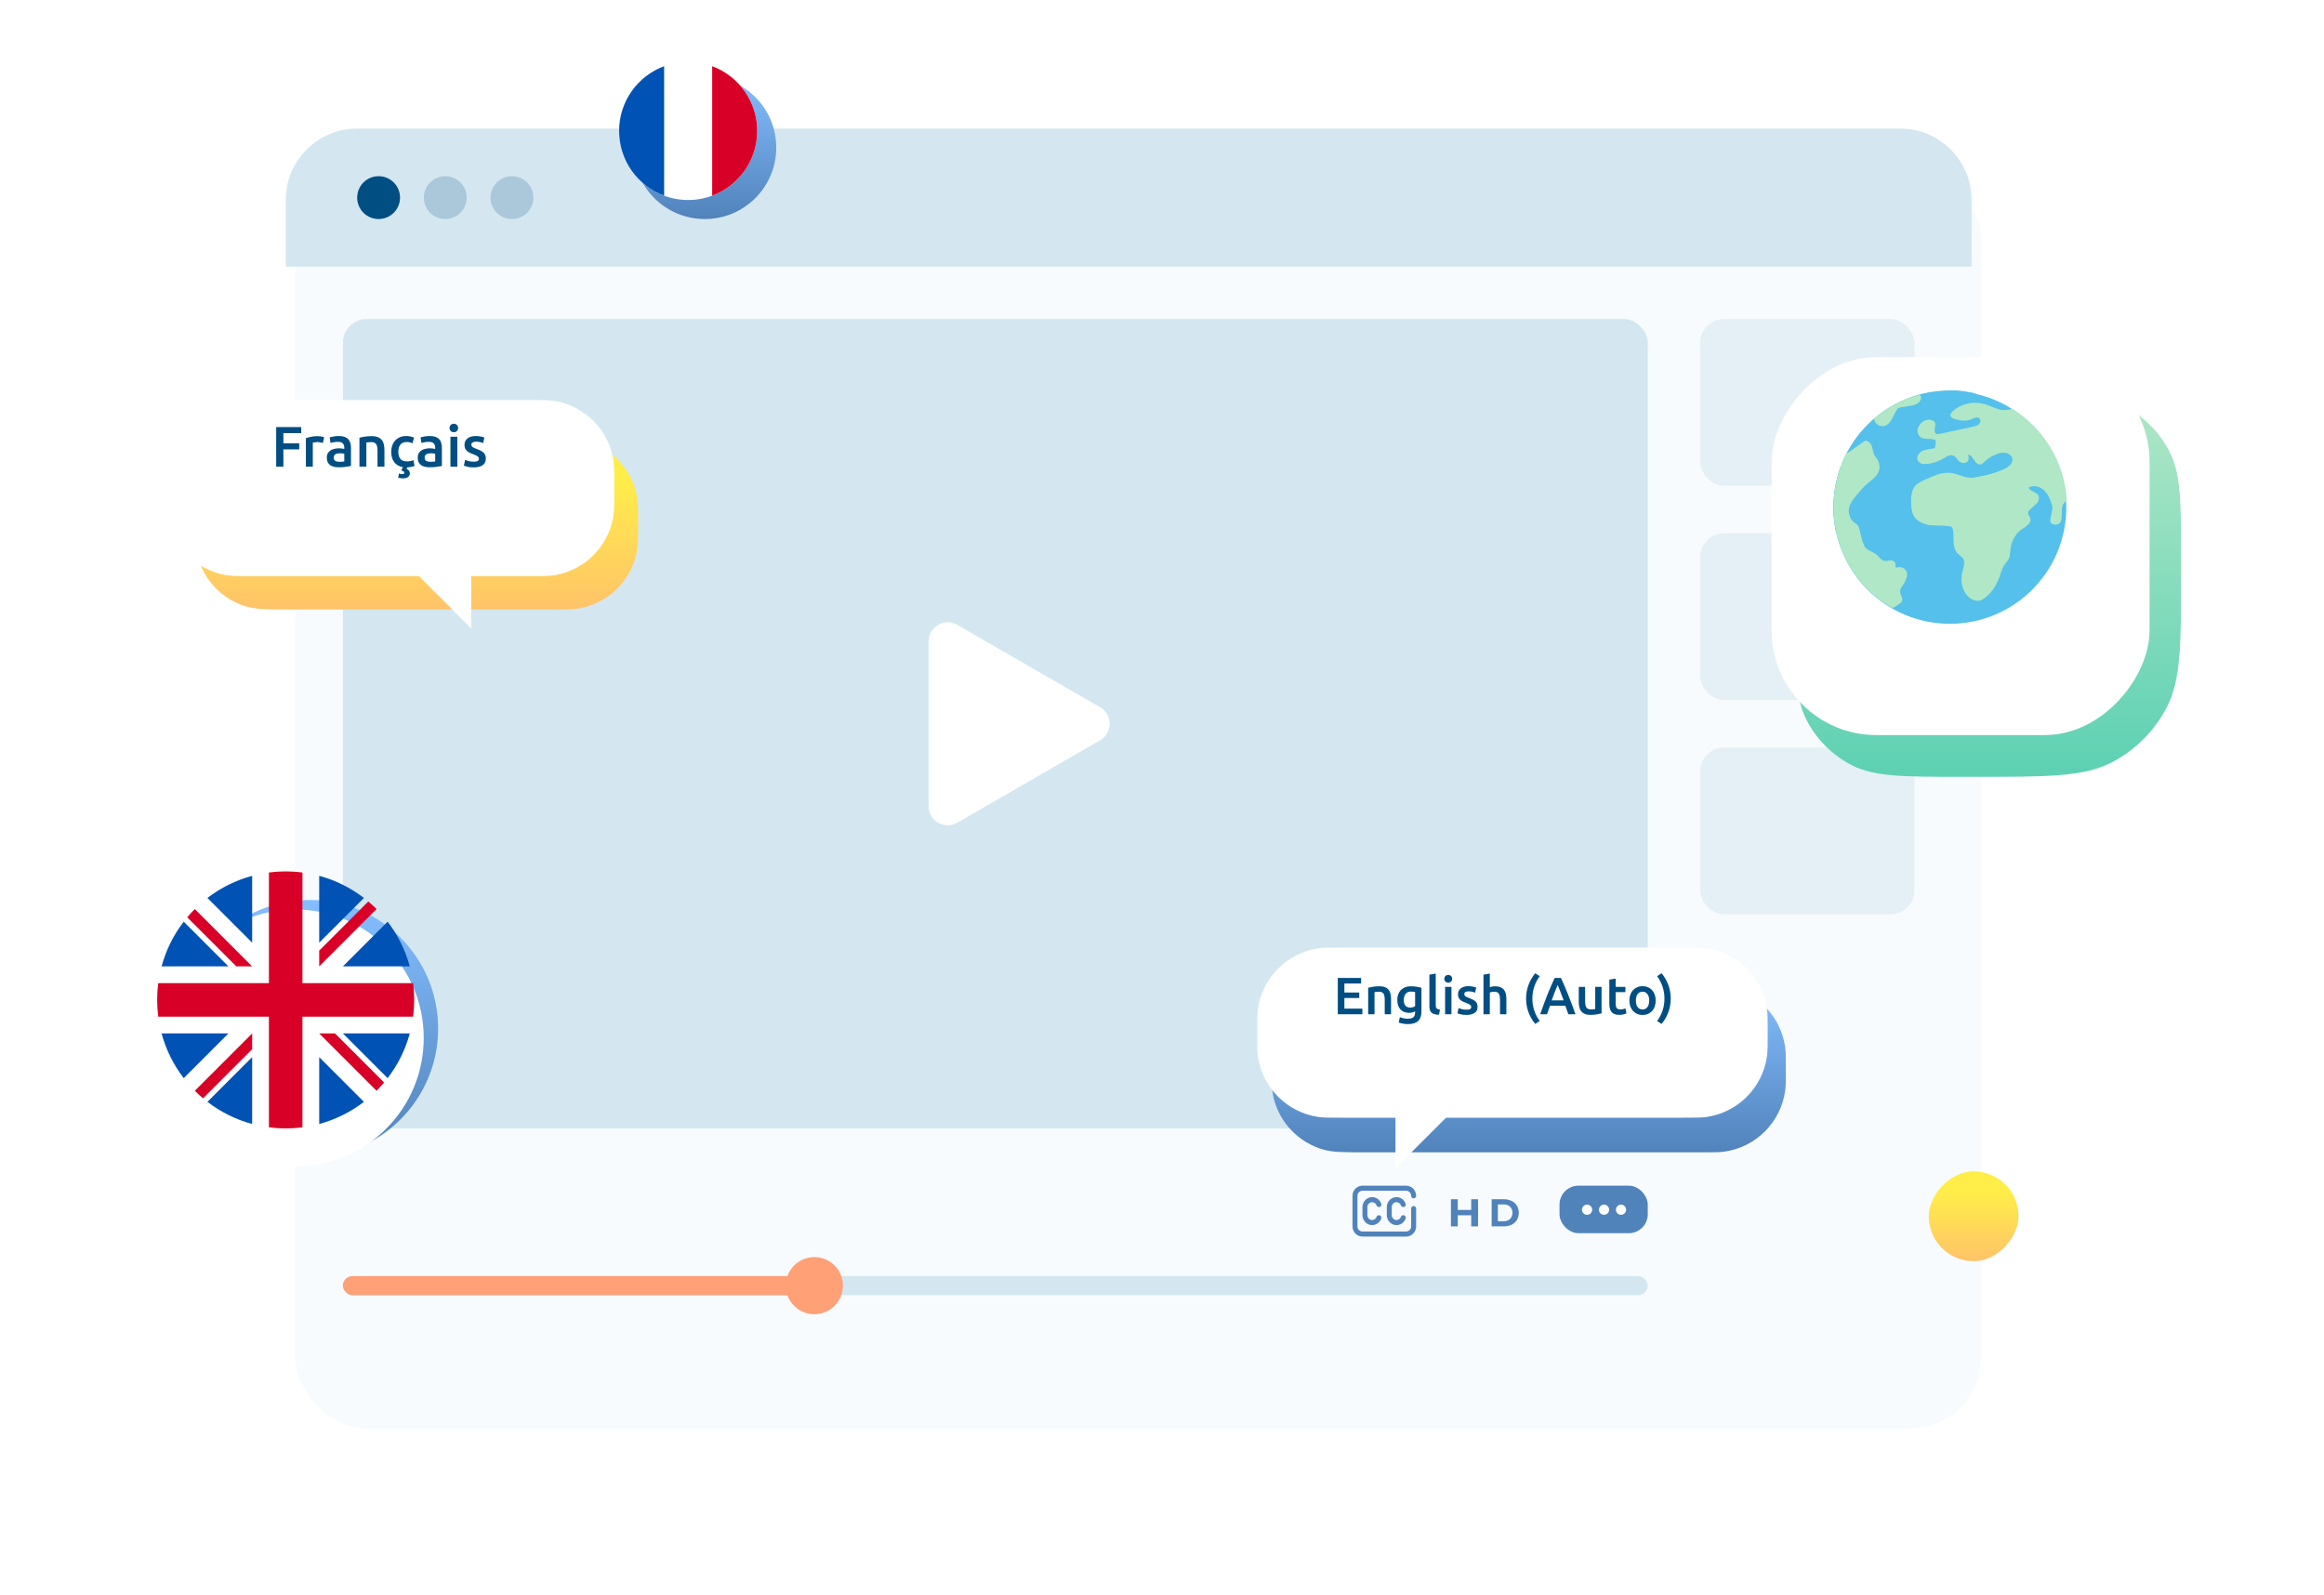<svg width="488" height="335" viewBox="0 0 488 335" fill="none" xmlns="http://www.w3.org/2000/svg">
<g filter="url(#filter0_d)">
<rect x="60" y="27" width="354" height="265" rx="15" fill="#F7FBFD"/>
</g>
<path d="M60 42C60 33.716 66.716 27 75 27H399C407.284 27 414 33.716 414 42V56H60V42Z" fill="#D4E7F0"/>
<circle cx="79.5" cy="41.5" r="4.5" fill="#004E82"/>
<circle opacity="0.202" cx="93.5" cy="41.5" r="4.5" fill="#004E82"/>
<circle opacity="0.202" cx="107.5" cy="41.5" r="4.5" fill="#004E82"/>
<g filter="url(#filter1_d)">
<rect width="18.857" height="18.857" rx="9.429" transform="matrix(-1 0 0 1 423.857 237)" fill="url(#paint0_linear)"/>
</g>
<rect x="72" y="67" width="274" height="170" rx="5" fill="#D4E7F0"/>
<rect opacity="0.5" x="357" y="67" width="45" height="35" rx="5" fill="#D4E7F0"/>
<rect opacity="0.5" x="357" y="112" width="45" height="35" rx="5" fill="#D4E7F0"/>
<rect opacity="0.5" x="357" y="157" width="45" height="35" rx="5" fill="#D4E7F0"/>
<path d="M231 148.536C233.667 150.076 233.667 153.925 231 155.464L201 172.785C198.333 174.324 195 172.4 195 169.321L195 134.679C195 131.6 198.333 129.676 201 131.215L231 148.536Z" fill="white"/>
<rect x="72" y="268" width="274" height="4" rx="2" fill="#D4E7F0"/>
<rect x="72" y="268" width="100" height="4" rx="2" fill="#FFA077"/>
<circle cx="171" cy="270" r="6" fill="#FFA077"/>
<path d="M310.368 251.851V257.552H308.93V255.22H306.105V257.552H304.667V251.851H306.105V254.097H308.93V251.851H310.368Z" fill="#5183BB"/>
<path fill-rule="evenodd" clip-rule="evenodd" d="M315.794 251.851H313.219V257.551H315.794C316.357 257.561 316.914 257.44 317.422 257.197C317.878 256.978 318.262 256.631 318.529 256.199C319.05 255.269 319.05 254.133 318.529 253.203C318.26 252.773 317.877 252.427 317.422 252.205C316.914 251.962 316.357 251.841 315.794 251.851ZM317.088 255.994C316.713 256.324 316.224 256.494 315.726 256.467H314.529V252.935H315.726C316.225 252.911 316.713 253.083 317.088 253.415C317.762 254.14 317.762 255.268 317.088 255.994Z" fill="#5183BB"/>
<rect x="327.472" y="249" width="18.529" height="9.977" rx="3.97" fill="#5183BB"/>
<path d="M335.753 254.053C335.753 253.462 336.232 252.984 336.822 252.984C337.412 252.984 337.891 253.462 337.891 254.053C337.891 254.643 337.412 255.122 336.822 255.122C336.232 255.122 335.753 254.643 335.753 254.053V254.053Z" fill="white"/>
<path d="M339.316 254.053C339.316 253.462 339.795 252.984 340.385 252.984C340.976 252.984 341.454 253.462 341.454 254.053C341.454 254.643 340.976 255.122 340.385 255.122C339.795 255.122 339.316 254.643 339.316 254.053Z" fill="white"/>
<path d="M332.189 254.053C332.189 253.462 332.668 252.984 333.258 252.984C333.849 252.984 334.327 253.462 334.327 254.053C334.327 254.643 333.849 255.122 333.258 255.122C332.668 255.122 332.189 254.643 332.189 254.053Z" fill="white"/>
<path fill-rule="evenodd" clip-rule="evenodd" d="M295.274 249H286.088C284.937 249 284 249.959 284 251.138V257.552C284 258.731 284.937 259.69 286.088 259.69H295.274C296.426 259.69 297.362 258.731 297.362 257.552V253.81C297.362 253.515 297.128 253.276 296.84 253.276C296.552 253.276 296.318 253.515 296.318 253.81V257.552C296.318 258.141 295.85 258.621 295.274 258.621H286.088C285.512 258.621 285.044 258.141 285.044 257.552V251.138C285.044 250.549 285.512 250.069 286.088 250.069H295.274C295.85 250.069 296.318 250.549 296.318 251.138C296.318 251.433 296.552 251.672 296.84 251.672C297.128 251.672 297.362 251.433 297.362 251.138C297.362 249.959 296.426 249 295.274 249ZM289.537 253.49C289.32 253.49 289.13 253.347 289.055 253.138C288.919 252.757 288.568 252.485 288.147 252.474C287.59 252.461 287.132 252.922 287.132 253.49V255.181C287.132 255.736 287.558 256.202 288.1 256.215C288.537 256.226 288.913 255.945 289.055 255.549C289.129 255.341 289.319 255.2 289.535 255.2H289.562C289.913 255.2 290.16 255.554 290.044 255.893C289.762 256.709 288.998 257.293 288.103 257.284C286.995 257.273 286.088 256.309 286.088 255.173V253.516C286.088 252.369 286.983 251.416 288.103 251.405C288.997 251.396 289.761 251.98 290.043 252.795C290.16 253.134 289.912 253.49 289.56 253.49H289.537ZM294.17 253.138C294.245 253.347 294.435 253.49 294.652 253.49H294.676C295.027 253.49 295.275 253.134 295.158 252.795C294.876 251.98 294.112 251.396 293.219 251.405C292.098 251.416 291.203 252.369 291.203 253.516V255.173C291.203 256.309 292.11 257.273 293.219 257.284C294.113 257.293 294.877 256.709 295.159 255.893C295.275 255.554 295.028 255.2 294.677 255.2H294.651C294.434 255.2 294.245 255.341 294.17 255.549C294.028 255.945 293.652 256.226 293.215 256.215C292.673 256.202 292.247 255.736 292.247 255.181V253.49C292.247 252.922 292.705 252.461 293.262 252.474C293.683 252.485 294.034 252.757 294.17 253.138Z" fill="#5183BB"/>
<g filter="url(#filter2_d)">
<path d="M458 109.102C458 96.781 458 90.62 455.602 85.914C453.493 81.775 450.127 78.409 445.988 76.3C441.282 73.902 435.121 73.902 422.8 73.902H412.102C399.781 73.902 393.62 73.902 388.914 76.3C384.775 78.409 381.409 81.775 379.3 85.914C376.902 90.62 376.902 96.781 376.902 109.102V118.937C376.902 131.258 376.902 137.419 379.3 142.125C381.409 146.265 384.775 149.63 388.914 151.739C393.62 154.137 399.781 154.137 412.102 154.137H414.8C429.921 154.137 437.482 154.137 443.258 151.194C448.338 148.606 452.469 144.475 455.057 139.395C458 133.619 458 126.059 458 110.937V109.102Z" fill="url(#paint1_linear)"/>
</g>
<g filter="url(#filter3_d)">
<rect width="79.373" height="79.373" rx="22" transform="matrix(-1 0 0 1 449.372 67)" fill="white"/>
</g>
<g filter="url(#filter4_d)">
<path d="M375 215.5C375 213.178 375 212.017 374.872 211.042C373.986 204.311 368.689 199.014 361.958 198.128C360.983 198 359.822 198 357.5 198H281.808C278.266 198 276.495 198 275.046 198.404C271.337 199.438 268.438 202.337 267.404 206.046C267 207.495 267 209.266 267 212.808C267 217.637 267 220.052 267.551 222.028C268.961 227.086 272.914 231.039 277.972 232.449C279.948 233 282.363 233 287.192 233H357.5C359.822 233 360.983 233 361.958 232.872C368.689 231.986 373.986 226.689 374.872 219.958C375 218.983 375 217.822 375 215.5Z" fill="url(#paint2_linear)"/>
</g>
<g filter="url(#filter5_d)">
<path fill-rule="evenodd" clip-rule="evenodd" d="M301.636 226.728L291.029 237.335V226.728H279.864C277.204 226.728 275.873 226.728 274.759 226.56C268.256 225.577 263.151 220.473 262.168 213.969C262 212.855 262 211.525 262 208.864C262 206.203 262 204.873 262.168 203.759C263.151 197.256 268.256 192.151 274.759 191.168C275.873 191 277.204 191 279.864 191H351.32C353.981 191 355.311 191 356.426 191.168C362.929 192.151 368.034 197.256 369.016 203.759C369.185 204.873 369.185 206.203 369.185 208.864C369.185 211.525 369.185 212.855 369.016 213.969C368.034 220.473 362.929 225.577 356.426 226.56C355.311 226.728 353.981 226.728 351.321 226.728H301.636Z" fill="white"/>
</g>
<path d="M280.913 213V205.377H285.808V206.554H282.299V208.435H285.423V209.59H282.299V211.823H286.072V213H280.913ZM287.292 207.434C287.549 207.361 287.883 207.291 288.293 207.225C288.704 207.159 289.159 207.126 289.657 207.126C290.127 207.126 290.519 207.192 290.834 207.324C291.15 207.449 291.399 207.628 291.582 207.863C291.773 208.09 291.905 208.369 291.978 208.699C292.059 209.022 292.099 209.377 292.099 209.766V213H290.768V209.975C290.768 209.667 290.746 209.407 290.702 209.194C290.666 208.974 290.6 208.798 290.504 208.666C290.416 208.527 290.292 208.428 290.13 208.369C289.976 208.303 289.786 208.27 289.558 208.27C289.39 208.27 289.214 208.281 289.03 208.303C288.847 208.325 288.711 208.343 288.623 208.358V213H287.292V207.434ZM294.772 209.975C294.772 210.54 294.893 210.954 295.135 211.218C295.384 211.475 295.703 211.603 296.092 211.603C296.305 211.603 296.503 211.574 296.686 211.515C296.877 211.456 297.031 211.387 297.148 211.306V208.325C297.053 208.303 296.935 208.285 296.796 208.27C296.657 208.248 296.481 208.237 296.268 208.237C295.784 208.237 295.414 208.398 295.157 208.721C294.9 209.036 294.772 209.454 294.772 209.975ZM298.479 212.417C298.479 213.334 298.244 214.005 297.775 214.43C297.313 214.855 296.602 215.068 295.641 215.068C295.289 215.068 294.944 215.039 294.607 214.98C294.277 214.921 293.976 214.844 293.705 214.749L293.947 213.616C294.174 213.711 294.431 213.788 294.717 213.847C295.01 213.906 295.326 213.935 295.663 213.935C296.198 213.935 296.58 213.825 296.807 213.605C297.034 213.385 297.148 213.059 297.148 212.626V212.406C297.016 212.472 296.84 212.538 296.62 212.604C296.407 212.67 296.162 212.703 295.883 212.703C295.516 212.703 295.179 212.644 294.871 212.527C294.57 212.41 294.31 212.237 294.09 212.01C293.877 211.783 293.709 211.5 293.584 211.163C293.467 210.818 293.408 210.422 293.408 209.975C293.408 209.557 293.47 209.172 293.595 208.82C293.727 208.468 293.914 208.167 294.156 207.918C294.405 207.669 294.706 207.474 295.058 207.335C295.41 207.196 295.81 207.126 296.257 207.126C296.69 207.126 297.1 207.159 297.489 207.225C297.878 207.291 298.208 207.361 298.479 207.434V212.417ZM302.174 213.11C301.778 213.103 301.448 213.059 301.184 212.978C300.928 212.897 300.722 212.784 300.568 212.637C300.414 212.483 300.304 212.296 300.238 212.076C300.18 211.849 300.15 211.592 300.15 211.306V204.684L301.481 204.464V211.053C301.481 211.214 301.492 211.35 301.514 211.46C301.544 211.57 301.591 211.665 301.657 211.746C301.723 211.819 301.811 211.878 301.921 211.922C302.039 211.959 302.185 211.988 302.361 212.01L302.174 213.11ZM304.78 213H303.449V207.247H304.78V213ZM304.923 205.564C304.923 205.813 304.842 206.011 304.681 206.158C304.519 206.305 304.329 206.378 304.109 206.378C303.881 206.378 303.687 206.305 303.526 206.158C303.364 206.011 303.284 205.813 303.284 205.564C303.284 205.307 303.364 205.106 303.526 204.959C303.687 204.812 303.881 204.739 304.109 204.739C304.329 204.739 304.519 204.812 304.681 204.959C304.842 205.106 304.923 205.307 304.923 205.564ZM307.919 212.043C308.271 212.043 308.528 212.003 308.689 211.922C308.85 211.834 308.931 211.687 308.931 211.482C308.931 211.291 308.843 211.134 308.667 211.009C308.498 210.884 308.216 210.749 307.82 210.602C307.578 210.514 307.354 210.422 307.149 210.327C306.951 210.224 306.779 210.107 306.632 209.975C306.485 209.843 306.368 209.685 306.28 209.502C306.199 209.311 306.159 209.08 306.159 208.809C306.159 208.281 306.353 207.867 306.742 207.566C307.131 207.258 307.659 207.104 308.326 207.104C308.663 207.104 308.986 207.137 309.294 207.203C309.602 207.262 309.833 207.32 309.987 207.379L309.745 208.457C309.598 208.391 309.411 208.332 309.184 208.281C308.957 208.222 308.693 208.193 308.392 208.193C308.121 208.193 307.901 208.241 307.732 208.336C307.563 208.424 307.479 208.563 307.479 208.754C307.479 208.849 307.494 208.934 307.523 209.007C307.56 209.08 307.618 209.15 307.699 209.216C307.78 209.275 307.886 209.337 308.018 209.403C308.15 209.462 308.311 209.524 308.502 209.59C308.817 209.707 309.085 209.825 309.305 209.942C309.525 210.052 309.705 210.18 309.844 210.327C309.991 210.466 310.097 210.628 310.163 210.811C310.229 210.994 310.262 211.214 310.262 211.471C310.262 212.021 310.057 212.439 309.646 212.725C309.243 213.004 308.663 213.143 307.908 213.143C307.402 213.143 306.995 213.099 306.687 213.011C306.379 212.93 306.163 212.864 306.038 212.813L306.269 211.702C306.467 211.783 306.702 211.86 306.973 211.933C307.252 212.006 307.567 212.043 307.919 212.043ZM311.505 213V204.684L312.836 204.464V207.313C312.983 207.262 313.152 207.218 313.342 207.181C313.54 207.144 313.735 207.126 313.925 207.126C314.387 207.126 314.769 207.192 315.069 207.324C315.377 207.449 315.623 207.628 315.806 207.863C315.99 208.09 316.118 208.365 316.191 208.688C316.272 209.011 316.312 209.37 316.312 209.766V213H314.981V209.975C314.981 209.667 314.959 209.407 314.915 209.194C314.879 208.974 314.813 208.798 314.717 208.666C314.629 208.527 314.508 208.428 314.354 208.369C314.2 208.303 314.01 208.27 313.782 208.27C313.606 208.27 313.427 208.288 313.243 208.325C313.06 208.362 312.924 208.395 312.836 208.424V213H311.505ZM321.773 209.711C321.773 210.613 321.909 211.46 322.18 212.252C322.451 213.044 322.829 213.766 323.313 214.419L322.378 215.035C321.784 214.324 321.315 213.517 320.97 212.615C320.625 211.706 320.453 210.738 320.453 209.711C320.453 208.684 320.625 207.72 320.97 206.818C321.315 205.909 321.784 205.098 322.378 204.387L323.313 205.003C322.829 205.663 322.451 206.389 322.18 207.181C321.909 207.966 321.773 208.809 321.773 209.711ZM329.328 213C329.226 212.699 329.119 212.402 329.009 212.109C328.899 211.816 328.793 211.515 328.69 211.207H325.478C325.376 211.515 325.269 211.819 325.159 212.12C325.057 212.413 324.954 212.707 324.851 213H323.41C323.696 212.186 323.968 211.434 324.224 210.745C324.481 210.056 324.73 209.403 324.972 208.787C325.222 208.171 325.467 207.584 325.709 207.027C325.951 206.47 326.201 205.92 326.457 205.377H327.766C328.023 205.92 328.272 206.47 328.514 207.027C328.756 207.584 328.998 208.171 329.24 208.787C329.49 209.403 329.743 210.056 329.999 210.745C330.263 211.434 330.538 212.186 330.824 213H329.328ZM327.084 206.851C326.916 207.24 326.721 207.713 326.501 208.27C326.289 208.827 326.065 209.432 325.83 210.085H328.338C328.104 209.432 327.876 208.824 327.656 208.259C327.436 207.694 327.246 207.225 327.084 206.851ZM336.301 212.824C336.045 212.89 335.711 212.956 335.3 213.022C334.89 213.095 334.439 213.132 333.947 213.132C333.485 213.132 333.097 213.066 332.781 212.934C332.473 212.802 332.224 212.619 332.033 212.384C331.85 212.149 331.718 211.871 331.637 211.548C331.557 211.218 331.516 210.859 331.516 210.47V207.247H332.847V210.261C332.847 210.877 332.935 211.317 333.111 211.581C333.295 211.845 333.61 211.977 334.057 211.977C334.219 211.977 334.387 211.97 334.563 211.955C334.747 211.94 334.882 211.922 334.97 211.9V207.247H336.301V212.824ZM337.929 205.729L339.26 205.509V207.247H341.306V208.358H339.26V210.701C339.26 211.163 339.334 211.493 339.48 211.691C339.627 211.889 339.876 211.988 340.228 211.988C340.47 211.988 340.683 211.962 340.866 211.911C341.057 211.86 341.207 211.812 341.317 211.768L341.537 212.824C341.383 212.89 341.182 212.956 340.932 213.022C340.683 213.095 340.39 213.132 340.052 213.132C339.642 213.132 339.297 213.077 339.018 212.967C338.747 212.857 338.531 212.699 338.369 212.494C338.208 212.281 338.094 212.028 338.028 211.735C337.962 211.434 337.929 211.093 337.929 210.712V205.729ZM347.667 210.118C347.667 210.573 347.601 210.987 347.469 211.361C347.337 211.735 347.15 212.054 346.908 212.318C346.666 212.582 346.373 212.787 346.028 212.934C345.691 213.081 345.317 213.154 344.906 213.154C344.496 213.154 344.122 213.081 343.784 212.934C343.447 212.787 343.157 212.582 342.915 212.318C342.673 212.054 342.483 211.735 342.343 211.361C342.211 210.987 342.145 210.573 342.145 210.118C342.145 209.663 342.211 209.253 342.343 208.886C342.483 208.512 342.673 208.193 342.915 207.929C343.165 207.665 343.458 207.463 343.795 207.324C344.133 207.177 344.503 207.104 344.906 207.104C345.31 207.104 345.68 207.177 346.017 207.324C346.362 207.463 346.655 207.665 346.897 207.929C347.139 208.193 347.326 208.512 347.458 208.886C347.598 209.253 347.667 209.663 347.667 210.118ZM346.303 210.118C346.303 209.546 346.179 209.095 345.929 208.765C345.687 208.428 345.346 208.259 344.906 208.259C344.466 208.259 344.122 208.428 343.872 208.765C343.63 209.095 343.509 209.546 343.509 210.118C343.509 210.697 343.63 211.156 343.872 211.493C344.122 211.83 344.466 211.999 344.906 211.999C345.346 211.999 345.687 211.83 345.929 211.493C346.179 211.156 346.303 210.697 346.303 210.118ZM349.507 209.711C349.507 208.809 349.371 207.966 349.1 207.181C348.829 206.389 348.451 205.663 347.967 205.003L348.902 204.387C349.496 205.098 349.965 205.909 350.31 206.818C350.655 207.72 350.827 208.684 350.827 209.711C350.827 210.738 350.655 211.706 350.31 212.615C349.965 213.517 349.496 214.324 348.902 215.035L347.967 214.419C348.451 213.766 348.829 213.044 349.1 212.252C349.371 211.46 349.507 210.613 349.507 209.711Z" fill="#004E82"/>
<g filter="url(#filter6_d)">
<path d="M134 101C134 98.213 134 96.82 133.815 95.653C132.799 89.235 127.765 84.201 121.347 83.185C120.181 83 118.787 83 116 83H56.231C52.294 83 50.326 83 48.727 83.498C45.276 84.573 42.574 87.276 41.498 90.728C41 92.326 41 94.294 41 98.231C41 103.599 41 106.283 41.679 108.463C43.146 113.169 46.831 116.854 51.538 118.321C53.717 119 56.401 119 61.769 119H116C118.787 119 120.181 119 121.347 118.815C127.765 117.799 132.799 112.765 133.815 106.347C134 105.181 134 103.787 134 101Z" fill="url(#paint3_linear)"/>
</g>
<g filter="url(#filter7_d)">
<path fill-rule="evenodd" clip-rule="evenodd" d="M85.964 113L96.964 124V113H108.5C111.752 113 113.378 113 114.734 112.749C120.84 111.617 125.617 106.84 126.749 100.734C127 99.378 127 97.752 127 94.5C127 91.248 127 89.622 126.749 88.266C125.617 82.16 120.84 77.383 114.734 76.251C113.378 76 111.752 76 108.5 76H51.5C48.248 76 46.622 76 45.267 76.251C39.16 77.383 34.383 82.16 33.251 88.266C33 89.622 33 91.248 33 94.5C33 97.752 33 99.378 33.251 100.734C34.383 106.84 39.16 111.617 45.267 112.749C46.622 113 48.248 113 51.5 113H85.964Z" fill="white"/>
</g>
<path d="M57.996 98V89.684H63.252V90.968H59.508V93.092H62.832V94.376H59.508V98H57.996ZM67.805 93.032C67.685 92.992 67.517 92.952 67.301 92.912C67.093 92.864 66.849 92.84 66.569 92.84C66.409 92.84 66.237 92.856 66.053 92.888C65.877 92.92 65.753 92.948 65.681 92.972V98H64.229V92.024C64.509 91.92 64.857 91.824 65.273 91.736C65.697 91.64 66.165 91.592 66.677 91.592C66.773 91.592 66.885 91.6 67.013 91.616C67.141 91.624 67.269 91.64 67.397 91.664C67.525 91.68 67.649 91.704 67.769 91.736C67.889 91.76 67.985 91.784 68.057 91.808L67.805 93.032ZM71.276 96.98C71.725 96.98 72.064 96.956 72.296 96.908V95.3C72.216 95.276 72.1 95.252 71.948 95.228C71.796 95.204 71.629 95.192 71.445 95.192C71.284 95.192 71.121 95.204 70.953 95.228C70.793 95.252 70.644 95.296 70.508 95.36C70.38 95.424 70.276 95.516 70.197 95.636C70.117 95.748 70.076 95.892 70.076 96.068C70.076 96.412 70.184 96.652 70.4 96.788C70.617 96.916 70.909 96.98 71.276 96.98ZM71.156 91.568C71.636 91.568 72.04 91.628 72.368 91.748C72.697 91.868 72.957 92.036 73.148 92.252C73.349 92.468 73.489 92.732 73.569 93.044C73.656 93.348 73.701 93.684 73.701 94.052V97.856C73.477 97.904 73.136 97.96 72.68 98.024C72.233 98.096 71.725 98.132 71.156 98.132C70.781 98.132 70.436 98.096 70.124 98.024C69.812 97.952 69.544 97.836 69.32 97.676C69.105 97.516 68.933 97.308 68.805 97.052C68.684 96.796 68.624 96.48 68.624 96.104C68.624 95.744 68.692 95.44 68.829 95.192C68.972 94.944 69.165 94.744 69.404 94.592C69.644 94.432 69.921 94.32 70.233 94.256C70.552 94.184 70.885 94.148 71.228 94.148C71.388 94.148 71.556 94.16 71.733 94.184C71.909 94.2 72.097 94.232 72.296 94.28V94.04C72.296 93.872 72.276 93.712 72.237 93.56C72.197 93.408 72.124 93.276 72.02 93.164C71.924 93.044 71.793 92.952 71.624 92.888C71.465 92.824 71.26 92.792 71.013 92.792C70.677 92.792 70.368 92.816 70.088 92.864C69.808 92.912 69.581 92.968 69.404 93.032L69.225 91.856C69.409 91.792 69.677 91.728 70.028 91.664C70.38 91.6 70.757 91.568 71.156 91.568ZM75.479 91.928C75.759 91.848 76.123 91.772 76.571 91.7C77.019 91.628 77.515 91.592 78.059 91.592C78.571 91.592 78.999 91.664 79.343 91.808C79.687 91.944 79.959 92.14 80.159 92.396C80.367 92.644 80.511 92.948 80.591 93.308C80.679 93.66 80.723 94.048 80.723 94.472V98H79.271V94.7C79.271 94.364 79.247 94.08 79.199 93.848C79.159 93.608 79.087 93.416 78.983 93.272C78.887 93.12 78.751 93.012 78.575 92.948C78.407 92.876 78.199 92.84 77.951 92.84C77.767 92.84 77.575 92.852 77.375 92.876C77.175 92.9 77.027 92.92 76.931 92.936V98H75.479V91.928ZM85.378 98.468C85.634 98.588 85.81 98.724 85.906 98.876C86.01 99.028 86.062 99.216 86.062 99.44C86.062 99.72 85.942 99.96 85.702 100.16C85.462 100.36 85.102 100.46 84.622 100.46C84.238 100.46 83.898 100.408 83.602 100.304L83.77 99.44C83.85 99.464 83.954 99.492 84.082 99.524C84.21 99.556 84.342 99.572 84.478 99.572C84.614 99.572 84.718 99.548 84.79 99.5C84.87 99.452 84.91 99.38 84.91 99.284C84.91 99.156 84.854 99.06 84.742 98.996C84.63 98.94 84.518 98.892 84.406 98.852L84.286 98.816C84.318 98.712 84.362 98.592 84.418 98.456C84.474 98.328 84.53 98.208 84.586 98.096C84.17 98.024 83.81 97.896 83.506 97.712C83.202 97.528 82.95 97.296 82.75 97.016C82.55 96.728 82.398 96.404 82.294 96.044C82.198 95.684 82.15 95.292 82.15 94.868C82.15 94.404 82.222 93.972 82.366 93.572C82.51 93.164 82.714 92.812 82.978 92.516C83.25 92.22 83.578 91.988 83.962 91.82C84.346 91.652 84.778 91.568 85.258 91.568C85.85 91.568 86.41 91.676 86.938 91.892L86.626 93.08C86.458 93.008 86.266 92.948 86.05 92.9C85.842 92.852 85.618 92.828 85.378 92.828C84.81 92.828 84.378 93.008 84.082 93.368C83.786 93.72 83.638 94.22 83.638 94.868C83.638 95.492 83.778 95.988 84.058 96.356C84.338 96.716 84.81 96.896 85.474 96.896C85.722 96.896 85.966 96.872 86.206 96.824C86.446 96.776 86.654 96.716 86.83 96.644L87.034 97.844C86.89 97.916 86.678 97.98 86.398 98.036C86.118 98.092 85.826 98.128 85.522 98.144C85.49 98.208 85.462 98.268 85.438 98.324C85.414 98.38 85.394 98.428 85.378 98.468ZM90.366 96.98C90.814 96.98 91.154 96.956 91.386 96.908V95.3C91.306 95.276 91.19 95.252 91.038 95.228C90.886 95.204 90.718 95.192 90.534 95.192C90.374 95.192 90.21 95.204 90.042 95.228C89.882 95.252 89.734 95.296 89.598 95.36C89.47 95.424 89.366 95.516 89.286 95.636C89.206 95.748 89.166 95.892 89.166 96.068C89.166 96.412 89.274 96.652 89.49 96.788C89.706 96.916 89.998 96.98 90.366 96.98ZM90.246 91.568C90.726 91.568 91.13 91.628 91.458 91.748C91.786 91.868 92.046 92.036 92.238 92.252C92.438 92.468 92.578 92.732 92.658 93.044C92.746 93.348 92.79 93.684 92.79 94.052V97.856C92.566 97.904 92.226 97.96 91.77 98.024C91.322 98.096 90.814 98.132 90.246 98.132C89.87 98.132 89.526 98.096 89.214 98.024C88.902 97.952 88.634 97.836 88.41 97.676C88.194 97.516 88.022 97.308 87.894 97.052C87.774 96.796 87.714 96.48 87.714 96.104C87.714 95.744 87.782 95.44 87.918 95.192C88.062 94.944 88.254 94.744 88.494 94.592C88.734 94.432 89.01 94.32 89.322 94.256C89.642 94.184 89.974 94.148 90.318 94.148C90.478 94.148 90.646 94.16 90.822 94.184C90.998 94.2 91.186 94.232 91.386 94.28V94.04C91.386 93.872 91.366 93.712 91.326 93.56C91.286 93.408 91.214 93.276 91.11 93.164C91.014 93.044 90.882 92.952 90.714 92.888C90.554 92.824 90.35 92.792 90.102 92.792C89.766 92.792 89.458 92.816 89.178 92.864C88.898 92.912 88.67 92.968 88.494 93.032L88.314 91.856C88.498 91.792 88.766 91.728 89.118 91.664C89.47 91.6 89.846 91.568 90.246 91.568ZM96.032 98H94.581V91.724H96.032V98ZM96.189 89.888C96.189 90.16 96.1 90.376 95.924 90.536C95.749 90.696 95.54 90.776 95.3 90.776C95.052 90.776 94.841 90.696 94.665 90.536C94.489 90.376 94.4 90.16 94.4 89.888C94.4 89.608 94.489 89.388 94.665 89.228C94.841 89.068 95.052 88.988 95.3 88.988C95.54 88.988 95.749 89.068 95.924 89.228C96.1 89.388 96.189 89.608 96.189 89.888ZM99.457 96.956C99.841 96.956 100.121 96.912 100.297 96.824C100.473 96.728 100.561 96.568 100.561 96.344C100.561 96.136 100.465 95.964 100.273 95.828C100.089 95.692 99.781 95.544 99.349 95.384C99.085 95.288 98.841 95.188 98.617 95.084C98.401 94.972 98.213 94.844 98.053 94.7C97.893 94.556 97.765 94.384 97.669 94.184C97.581 93.976 97.537 93.724 97.537 93.428C97.537 92.852 97.749 92.4 98.173 92.072C98.597 91.736 99.173 91.568 99.901 91.568C100.269 91.568 100.621 91.604 100.957 91.676C101.293 91.74 101.545 91.804 101.713 91.868L101.449 93.044C101.289 92.972 101.085 92.908 100.837 92.852C100.589 92.788 100.301 92.756 99.973 92.756C99.677 92.756 99.437 92.808 99.253 92.912C99.069 93.008 98.977 93.16 98.977 93.368C98.977 93.472 98.993 93.564 99.025 93.644C99.065 93.724 99.129 93.8 99.217 93.872C99.305 93.936 99.421 94.004 99.565 94.076C99.709 94.14 99.885 94.208 100.093 94.28C100.437 94.408 100.729 94.536 100.969 94.664C101.209 94.784 101.405 94.924 101.557 95.084C101.717 95.236 101.833 95.412 101.905 95.612C101.977 95.812 102.013 96.052 102.013 96.332C102.013 96.932 101.789 97.388 101.341 97.7C100.901 98.004 100.269 98.156 99.445 98.156C98.893 98.156 98.449 98.108 98.113 98.012C97.777 97.924 97.541 97.852 97.405 97.796L97.657 96.584C97.873 96.672 98.129 96.756 98.425 96.836C98.729 96.916 99.073 96.956 99.457 96.956Z" fill="#004E82"/>
<path d="M409.445 130.999C422.945 130.999 433.889 120.055 433.889 106.555C433.889 93.055 422.945 82.111 409.445 82.111C395.945 82.111 385.001 93.055 385.001 106.555C385.001 120.055 395.945 130.999 409.445 130.999Z" fill="#54C0EB"/>
<path d="M414.95 82.661C408.894 84.202 402.287 87.946 396.561 93.672C391.056 99.177 387.092 105.673 385.551 112.06C385.33 110.628 385.11 109.307 385 107.876C385 107.435 385 106.995 385 106.554C385 93.011 395.901 82 409.444 82C409.885 82 410.435 82 410.876 82C412.307 82.11 413.628 82.33 414.95 82.661Z" fill="#54C0EB"/>
<path d="M398.214 119.218C397.884 119.107 398.104 118.667 397.994 118.337C397.884 117.896 397.443 117.676 397.003 117.676C396.562 117.676 396.122 117.896 395.682 117.786C395.021 117.676 394.58 116.905 394.03 116.465C393.369 115.914 392.378 115.694 391.718 115.034C391.387 114.593 391.277 114.043 391.057 113.602C390.837 112.721 390.617 111.84 390.396 110.959C390.286 110.739 390.286 110.519 390.066 110.299C389.956 110.079 389.736 110.079 389.516 109.858C388.525 109.198 387.974 107.766 388.304 106.555C388.525 105.674 389.075 104.903 389.736 104.133C390.617 103.032 391.608 101.931 392.709 101.05C393.149 100.719 393.479 100.499 393.81 100.059C394.801 99.068 394.911 97.636 394.25 96.535C394.03 96.205 393.81 95.875 393.59 95.544C393.259 94.994 393.259 94.223 393.039 93.672C392.819 93.012 392.158 92.461 391.608 92.571L387.533 95.434C385.992 98.737 385.001 102.591 385.001 106.555C385.001 115.584 389.956 123.512 397.333 127.696C397.884 127.476 398.434 127.145 398.985 126.705C399.205 126.595 399.315 126.485 399.315 126.375C399.756 125.714 398.985 124.943 398.985 124.173C398.985 123.402 399.866 122.741 400.086 121.97C400.196 121.75 400.196 121.64 400.306 121.42C400.967 120.098 399.645 118.667 398.214 119.218C398.214 119.107 398.214 119.218 398.214 119.218Z" fill="#B0E7C6"/>
<path d="M402.619 84.754C402.068 85.084 401.297 85.194 400.637 85.304C400.196 85.414 399.756 85.414 399.205 85.524C398.985 85.524 398.875 85.635 398.765 85.635C398.434 85.745 398.324 86.075 398.104 86.405C397.884 86.846 397.554 87.396 397.333 87.837C397.003 88.497 396.563 89.158 395.902 89.378C395.131 89.709 394.25 89.378 393.81 88.718C393.7 88.497 393.59 88.277 393.479 87.947C396.232 85.524 399.536 83.763 403.169 82.882C403.169 82.992 403.279 82.992 403.279 83.102C403.61 83.652 403.169 84.423 402.619 84.754Z" fill="#B0E7C6"/>
<path d="M431.027 110.078C429.816 109.748 431.247 107.436 430.917 106.225C430.587 105.014 430.146 103.912 429.265 103.032C428.385 102.151 427.063 101.82 425.962 102.371C426.182 103.142 427.394 103.252 427.944 103.912C428.275 104.463 428.164 105.234 427.724 105.674C427.284 106.115 426.733 106.555 426.293 106.996C426.072 107.216 425.852 107.436 425.852 107.766C425.852 108.097 426.182 108.427 426.293 108.757C426.513 109.198 426.293 109.748 425.852 110.189C425.522 110.519 425.081 110.849 424.641 111.07C423.32 111.95 422.439 113.492 422.218 115.033C422.108 115.694 422.108 116.245 421.998 116.905C421.778 117.566 421.227 118.227 420.787 118.777C420.237 119.768 420.016 120.869 419.576 121.86C419.025 123.182 418.255 124.283 417.264 125.163C416.823 125.604 416.273 126.044 415.612 126.154C414.291 126.375 412.969 125.274 412.419 124.062C411.868 122.961 411.758 121.64 411.978 120.429C412.199 119.328 412.859 118.006 412.089 117.125C411.758 116.795 411.428 116.575 411.098 116.245C409.886 115.033 410.327 113.052 410.107 111.4C410.107 111.18 409.996 110.849 409.776 110.629C409.666 110.519 409.556 110.519 409.336 110.519C408.015 110.299 406.583 110.409 405.262 110.299C403.94 110.079 402.509 109.528 401.848 108.317C401.298 107.326 401.298 106.115 401.298 105.014C401.298 104.133 401.408 103.252 401.848 102.481C402.399 101.49 403.5 101.05 404.491 100.609C406.253 99.838 408.125 98.958 410.107 99.398C411.208 99.618 412.199 100.169 413.3 100.279C413.96 100.389 414.621 100.279 415.171 100.169C417.043 99.838 418.805 99.398 420.567 98.627C421.558 98.187 422.769 97.416 422.549 96.315C422.439 95.654 421.778 95.214 421.117 95.104C420.457 94.994 419.796 95.104 419.135 95.434C418.255 95.764 417.374 96.315 416.713 96.976C416.493 97.196 416.162 97.526 415.832 97.526C414.621 97.746 414.401 95.434 413.19 95.544C413.52 95.985 413.41 96.645 413.079 96.976C412.639 97.306 411.978 97.306 411.538 96.976C410.987 96.645 410.767 95.874 410.106 95.654C409.446 95.434 408.785 95.874 408.235 96.205C407.133 96.865 405.922 97.306 404.711 97.416C403.94 97.526 403.06 97.416 402.729 96.755C402.289 95.985 402.949 94.994 403.72 94.663C404.491 94.333 405.372 94.333 406.253 94.113C406.473 93.562 406.473 93.012 406.473 92.461C405.482 91.911 404.161 92.461 403.28 91.8C402.729 91.36 402.509 90.589 402.729 89.929C402.949 89.268 403.39 88.718 404.051 88.387C404.821 87.947 406.143 88.057 406.363 88.938C406.473 89.378 406.253 89.709 406.253 90.149C406.143 90.589 406.363 91.03 406.693 91.14C406.803 91.14 407.024 91.14 407.244 91.14C409.556 90.589 411.978 90.149 414.291 89.598C414.731 89.488 415.172 89.378 415.502 89.158C415.832 88.828 415.942 88.277 415.722 87.947C415.282 87.286 414.291 87.947 413.63 88.167C412.529 88.497 411.538 88.277 410.657 88.057C410.217 87.947 409.556 87.726 409.556 87.176C409.556 86.846 409.776 86.625 409.996 86.405C411.758 84.754 414.401 84.203 416.713 84.864C417.924 85.194 419.025 85.855 420.237 86.075C421.007 86.185 421.778 86.075 422.549 85.855C429.045 89.929 433.45 96.865 434 104.903C433.78 105.234 433.45 105.564 433.229 105.894C432.459 106.996 433.89 110.849 431.027 110.078Z" fill="#B0E7C6"/>
<circle cx="148" cy="31" r="15" fill="url(#paint4_linear)"/>
<circle cx="65" cy="216" r="27" fill="url(#paint5_linear)"/>
<path d="M144.5 42C152.508 42 159 35.508 159 27.5C159 19.492 152.508 13 144.5 13C136.492 13 130 19.492 130 27.5C130 35.508 136.492 42 144.5 42Z" fill="white"/>
<path d="M159 27.5C159 21.265 155.066 15.951 149.544 13.902V41.098C155.066 39.049 159 33.734 159 27.5Z" fill="#D80027"/>
<path d="M130 27.5C130 33.734 133.935 39.049 139.457 41.098V13.902C133.935 15.951 130 21.265 130 27.5Z" fill="#0052B4"/>
<g filter="url(#filter8_d)">
<path d="M59.988 236.976C74.893 236.976 86.976 224.893 86.976 209.988C86.976 195.083 74.893 183 59.988 183C45.083 183 33 195.083 33 209.988C33 224.893 45.083 236.976 59.988 236.976Z" fill="white"/>
</g>
<path fill-rule="evenodd" clip-rule="evenodd" d="M86.748 206.468H63.509H63.508V183.228C62.356 183.078 61.181 183 59.988 183C58.795 183 57.62 183.078 56.468 183.228V206.468V206.468H33.228C33.078 207.62 33 208.795 33 209.988C33 211.181 33.078 212.356 33.228 213.508H56.468H56.468V236.748C57.62 236.898 58.795 236.976 59.988 236.976C61.181 236.976 62.356 236.898 63.508 236.748V213.509V213.508H86.748C86.898 212.356 86.976 211.181 86.976 209.988C86.976 208.795 86.898 207.62 86.748 206.468ZM67.028 217.029L79.071 229.072C79.624 228.518 80.153 227.939 80.657 227.339L70.346 217.029H67.028V217.029ZM52.948 217.029H52.949V220.347L42.638 230.658C42.038 230.154 41.459 229.626 40.905 229.072L52.948 217.029ZM52.948 202.948V202.948L40.905 190.905C40.351 191.458 39.822 192.037 39.318 192.637L49.629 202.948H52.948ZM79.071 190.905L67.028 202.948V199.629L77.338 189.318C77.938 189.822 78.517 190.351 79.071 190.905Z" fill="#D80027"/>
<path fill-rule="evenodd" clip-rule="evenodd" d="M67.029 183.93C70.482 184.861 73.661 186.459 76.419 188.579L67.029 197.97V183.93ZM33.93 202.948C34.861 199.495 36.459 196.315 38.579 193.557L47.97 202.948H33.93ZM81.396 193.557C83.516 196.315 85.115 199.495 86.045 202.948H72.006L81.396 193.557ZM33.93 217.029C34.861 220.482 36.459 223.661 38.579 226.419L47.969 217.029H33.93ZM43.557 231.397C46.316 233.517 49.495 235.116 52.948 236.047V222.007L43.557 231.397ZM43.557 188.579C46.315 186.459 49.494 184.861 52.948 183.93V197.97L43.557 188.579ZM67.029 236.047C70.482 235.116 73.661 233.517 76.419 231.397L67.029 222.007V236.047ZM81.396 226.419L72.006 217.029H86.045C85.115 220.482 83.516 223.661 81.396 226.419Z" fill="#0052B4"/>
<defs>
<filter id="filter0_d" x="27" y="0" width="424" height="335" filterUnits="userSpaceOnUse" color-interpolation-filters="sRGB">
<feFlood flood-opacity="0" result="BackgroundImageFix"/>
<feColorMatrix in="SourceAlpha" type="matrix" values="0 0 0 0 0 0 0 0 0 0 0 0 0 0 0 0 0 0 127 0" result="hardAlpha"/>
<feOffset dx="2" dy="8"/>
<feGaussianBlur stdDeviation="17.5"/>
<feColorMatrix type="matrix" values="0 0 0 0 0 0 0 0 0 0.352 0 0 0 0 0.429 0 0 0 0.15 0"/>
<feBlend mode="normal" in2="BackgroundImageFix" result="effect1_dropShadow"/>
<feBlend mode="normal" in="SourceGraphic" in2="effect1_dropShadow" result="shape"/>
</filter>
<filter id="filter1_d" x="375" y="216" width="78.857" height="78.857" filterUnits="userSpaceOnUse" color-interpolation-filters="sRGB">
<feFlood flood-opacity="0" result="BackgroundImageFix"/>
<feColorMatrix in="SourceAlpha" type="matrix" values="0 0 0 0 0 0 0 0 0 0 0 0 0 0 0 0 0 0 127 0" result="hardAlpha"/>
<feOffset dy="9"/>
<feGaussianBlur stdDeviation="15"/>
<feColorMatrix type="matrix" values="0 0 0 0 0.593 0 0 0 0 0.708 0 0 0 0 0.879 0 0 0 0.25 0"/>
<feBlend mode="normal" in2="BackgroundImageFix" result="effect1_dropShadow"/>
<feBlend mode="normal" in="SourceGraphic" in2="effect1_dropShadow" result="shape"/>
</filter>
<filter id="filter2_d" x="346.902" y="52.902" width="141.098" height="140.235" filterUnits="userSpaceOnUse" color-interpolation-filters="sRGB">
<feFlood flood-opacity="0" result="BackgroundImageFix"/>
<feColorMatrix in="SourceAlpha" type="matrix" values="0 0 0 0 0 0 0 0 0 0 0 0 0 0 0 0 0 0 127 0" result="hardAlpha"/>
<feOffset dy="9"/>
<feGaussianBlur stdDeviation="15"/>
<feColorMatrix type="matrix" values="0 0 0 0 0.593 0 0 0 0 0.708 0 0 0 0 0.879 0 0 0 0.25 0"/>
<feBlend mode="normal" in2="BackgroundImageFix" result="effect1_dropShadow"/>
<feBlend mode="normal" in="SourceGraphic" in2="effect1_dropShadow" result="shape"/>
</filter>
<filter id="filter3_d" x="337" y="40" width="149.373" height="149.373" filterUnits="userSpaceOnUse" color-interpolation-filters="sRGB">
<feFlood flood-opacity="0" result="BackgroundImageFix"/>
<feColorMatrix in="SourceAlpha" type="matrix" values="0 0 0 0 0 0 0 0 0 0 0 0 0 0 0 0 0 0 127 0" result="hardAlpha"/>
<feOffset dx="2" dy="8"/>
<feGaussianBlur stdDeviation="17.5"/>
<feColorMatrix type="matrix" values="0 0 0 0 0 0 0 0 0 0.352 0 0 0 0 0.429 0 0 0 0.15 0"/>
<feBlend mode="normal" in2="BackgroundImageFix" result="effect1_dropShadow"/>
<feBlend mode="normal" in="SourceGraphic" in2="effect1_dropShadow" result="shape"/>
</filter>
<filter id="filter4_d" x="237" y="177" width="168" height="95" filterUnits="userSpaceOnUse" color-interpolation-filters="sRGB">
<feFlood flood-opacity="0" result="BackgroundImageFix"/>
<feColorMatrix in="SourceAlpha" type="matrix" values="0 0 0 0 0 0 0 0 0 0 0 0 0 0 0 0 0 0 127 0" result="hardAlpha"/>
<feOffset dy="9"/>
<feGaussianBlur stdDeviation="15"/>
<feColorMatrix type="matrix" values="0 0 0 0 0.593 0 0 0 0 0.708 0 0 0 0 0.879 0 0 0 0.25 0"/>
<feBlend mode="normal" in2="BackgroundImageFix" result="effect1_dropShadow"/>
<feBlend mode="normal" in="SourceGraphic" in2="effect1_dropShadow" result="shape"/>
</filter>
<filter id="filter5_d" x="229" y="164" width="177.184" height="116.335" filterUnits="userSpaceOnUse" color-interpolation-filters="sRGB">
<feFlood flood-opacity="0" result="BackgroundImageFix"/>
<feColorMatrix in="SourceAlpha" type="matrix" values="0 0 0 0 0 0 0 0 0 0 0 0 0 0 0 0 0 0 127 0" result="hardAlpha"/>
<feOffset dx="2" dy="8"/>
<feGaussianBlur stdDeviation="17.5"/>
<feColorMatrix type="matrix" values="0 0 0 0 0 0 0 0 0 0.352 0 0 0 0 0.429 0 0 0 0.15 0"/>
<feBlend mode="normal" in2="BackgroundImageFix" result="effect1_dropShadow"/>
<feBlend mode="normal" in="SourceGraphic" in2="effect1_dropShadow" result="shape"/>
</filter>
<filter id="filter6_d" x="11" y="62" width="153" height="96" filterUnits="userSpaceOnUse" color-interpolation-filters="sRGB">
<feFlood flood-opacity="0" result="BackgroundImageFix"/>
<feColorMatrix in="SourceAlpha" type="matrix" values="0 0 0 0 0 0 0 0 0 0 0 0 0 0 0 0 0 0 127 0" result="hardAlpha"/>
<feOffset dy="9"/>
<feGaussianBlur stdDeviation="15"/>
<feColorMatrix type="matrix" values="0 0 0 0 0.593 0 0 0 0 0.708 0 0 0 0 0.879 0 0 0 0.25 0"/>
<feBlend mode="normal" in2="BackgroundImageFix" result="effect1_dropShadow"/>
<feBlend mode="normal" in="SourceGraphic" in2="effect1_dropShadow" result="shape"/>
</filter>
<filter id="filter7_d" x="0" y="49" width="164" height="118" filterUnits="userSpaceOnUse" color-interpolation-filters="sRGB">
<feFlood flood-opacity="0" result="BackgroundImageFix"/>
<feColorMatrix in="SourceAlpha" type="matrix" values="0 0 0 0 0 0 0 0 0 0 0 0 0 0 0 0 0 0 127 0" result="hardAlpha"/>
<feOffset dx="2" dy="8"/>
<feGaussianBlur stdDeviation="17.5"/>
<feColorMatrix type="matrix" values="0 0 0 0 0 0 0 0 0 0.352 0 0 0 0 0.429 0 0 0 0.15 0"/>
<feBlend mode="normal" in2="BackgroundImageFix" result="effect1_dropShadow"/>
<feBlend mode="normal" in="SourceGraphic" in2="effect1_dropShadow" result="shape"/>
</filter>
<filter id="filter8_d" x="0" y="156" width="123.976" height="123.976" filterUnits="userSpaceOnUse" color-interpolation-filters="sRGB">
<feFlood flood-opacity="0" result="BackgroundImageFix"/>
<feColorMatrix in="SourceAlpha" type="matrix" values="0 0 0 0 0 0 0 0 0 0 0 0 0 0 0 0 0 0 127 0" result="hardAlpha"/>
<feOffset dx="2" dy="8"/>
<feGaussianBlur stdDeviation="17.5"/>
<feColorMatrix type="matrix" values="0 0 0 0 0 0 0 0 0 0.352 0 0 0 0 0.429 0 0 0 0.15 0"/>
<feBlend mode="normal" in2="BackgroundImageFix" result="effect1_dropShadow"/>
<feBlend mode="normal" in="SourceGraphic" in2="effect1_dropShadow" result="shape"/>
</filter>
<linearGradient id="paint0_linear" x1="9.429" y1="4.607" x2="9.429" y2="18.857" gradientUnits="userSpaceOnUse">
<stop stop-color="#FFED49"/>
<stop offset="1" stop-color="#FFC369"/>
</linearGradient>
<linearGradient id="paint1_linear" x1="417.451" y1="73.902" x2="417.451" y2="154.137" gradientUnits="userSpaceOnUse">
<stop stop-color="#B0E7C6"/>
<stop offset="1" stop-color="#5DD1B3"/>
</linearGradient>
<linearGradient id="paint2_linear" x1="321" y1="198" x2="321" y2="233" gradientUnits="userSpaceOnUse">
<stop stop-color="#85BEFF"/>
<stop offset="1" stop-color="#5183BB"/>
</linearGradient>
<linearGradient id="paint3_linear" x1="87.5" y1="91.796" x2="87.5" y2="119" gradientUnits="userSpaceOnUse">
<stop stop-color="#FFED49"/>
<stop offset="1" stop-color="#FFC369"/>
</linearGradient>
<linearGradient id="paint4_linear" x1="148" y1="16" x2="148" y2="46" gradientUnits="userSpaceOnUse">
<stop stop-color="#85BEFF"/>
<stop offset="1" stop-color="#5183BB"/>
</linearGradient>
<linearGradient id="paint5_linear" x1="65" y1="189" x2="65" y2="243" gradientUnits="userSpaceOnUse">
<stop stop-color="#85BEFF"/>
<stop offset="1" stop-color="#5183BB"/>
</linearGradient>
</defs>
</svg>
